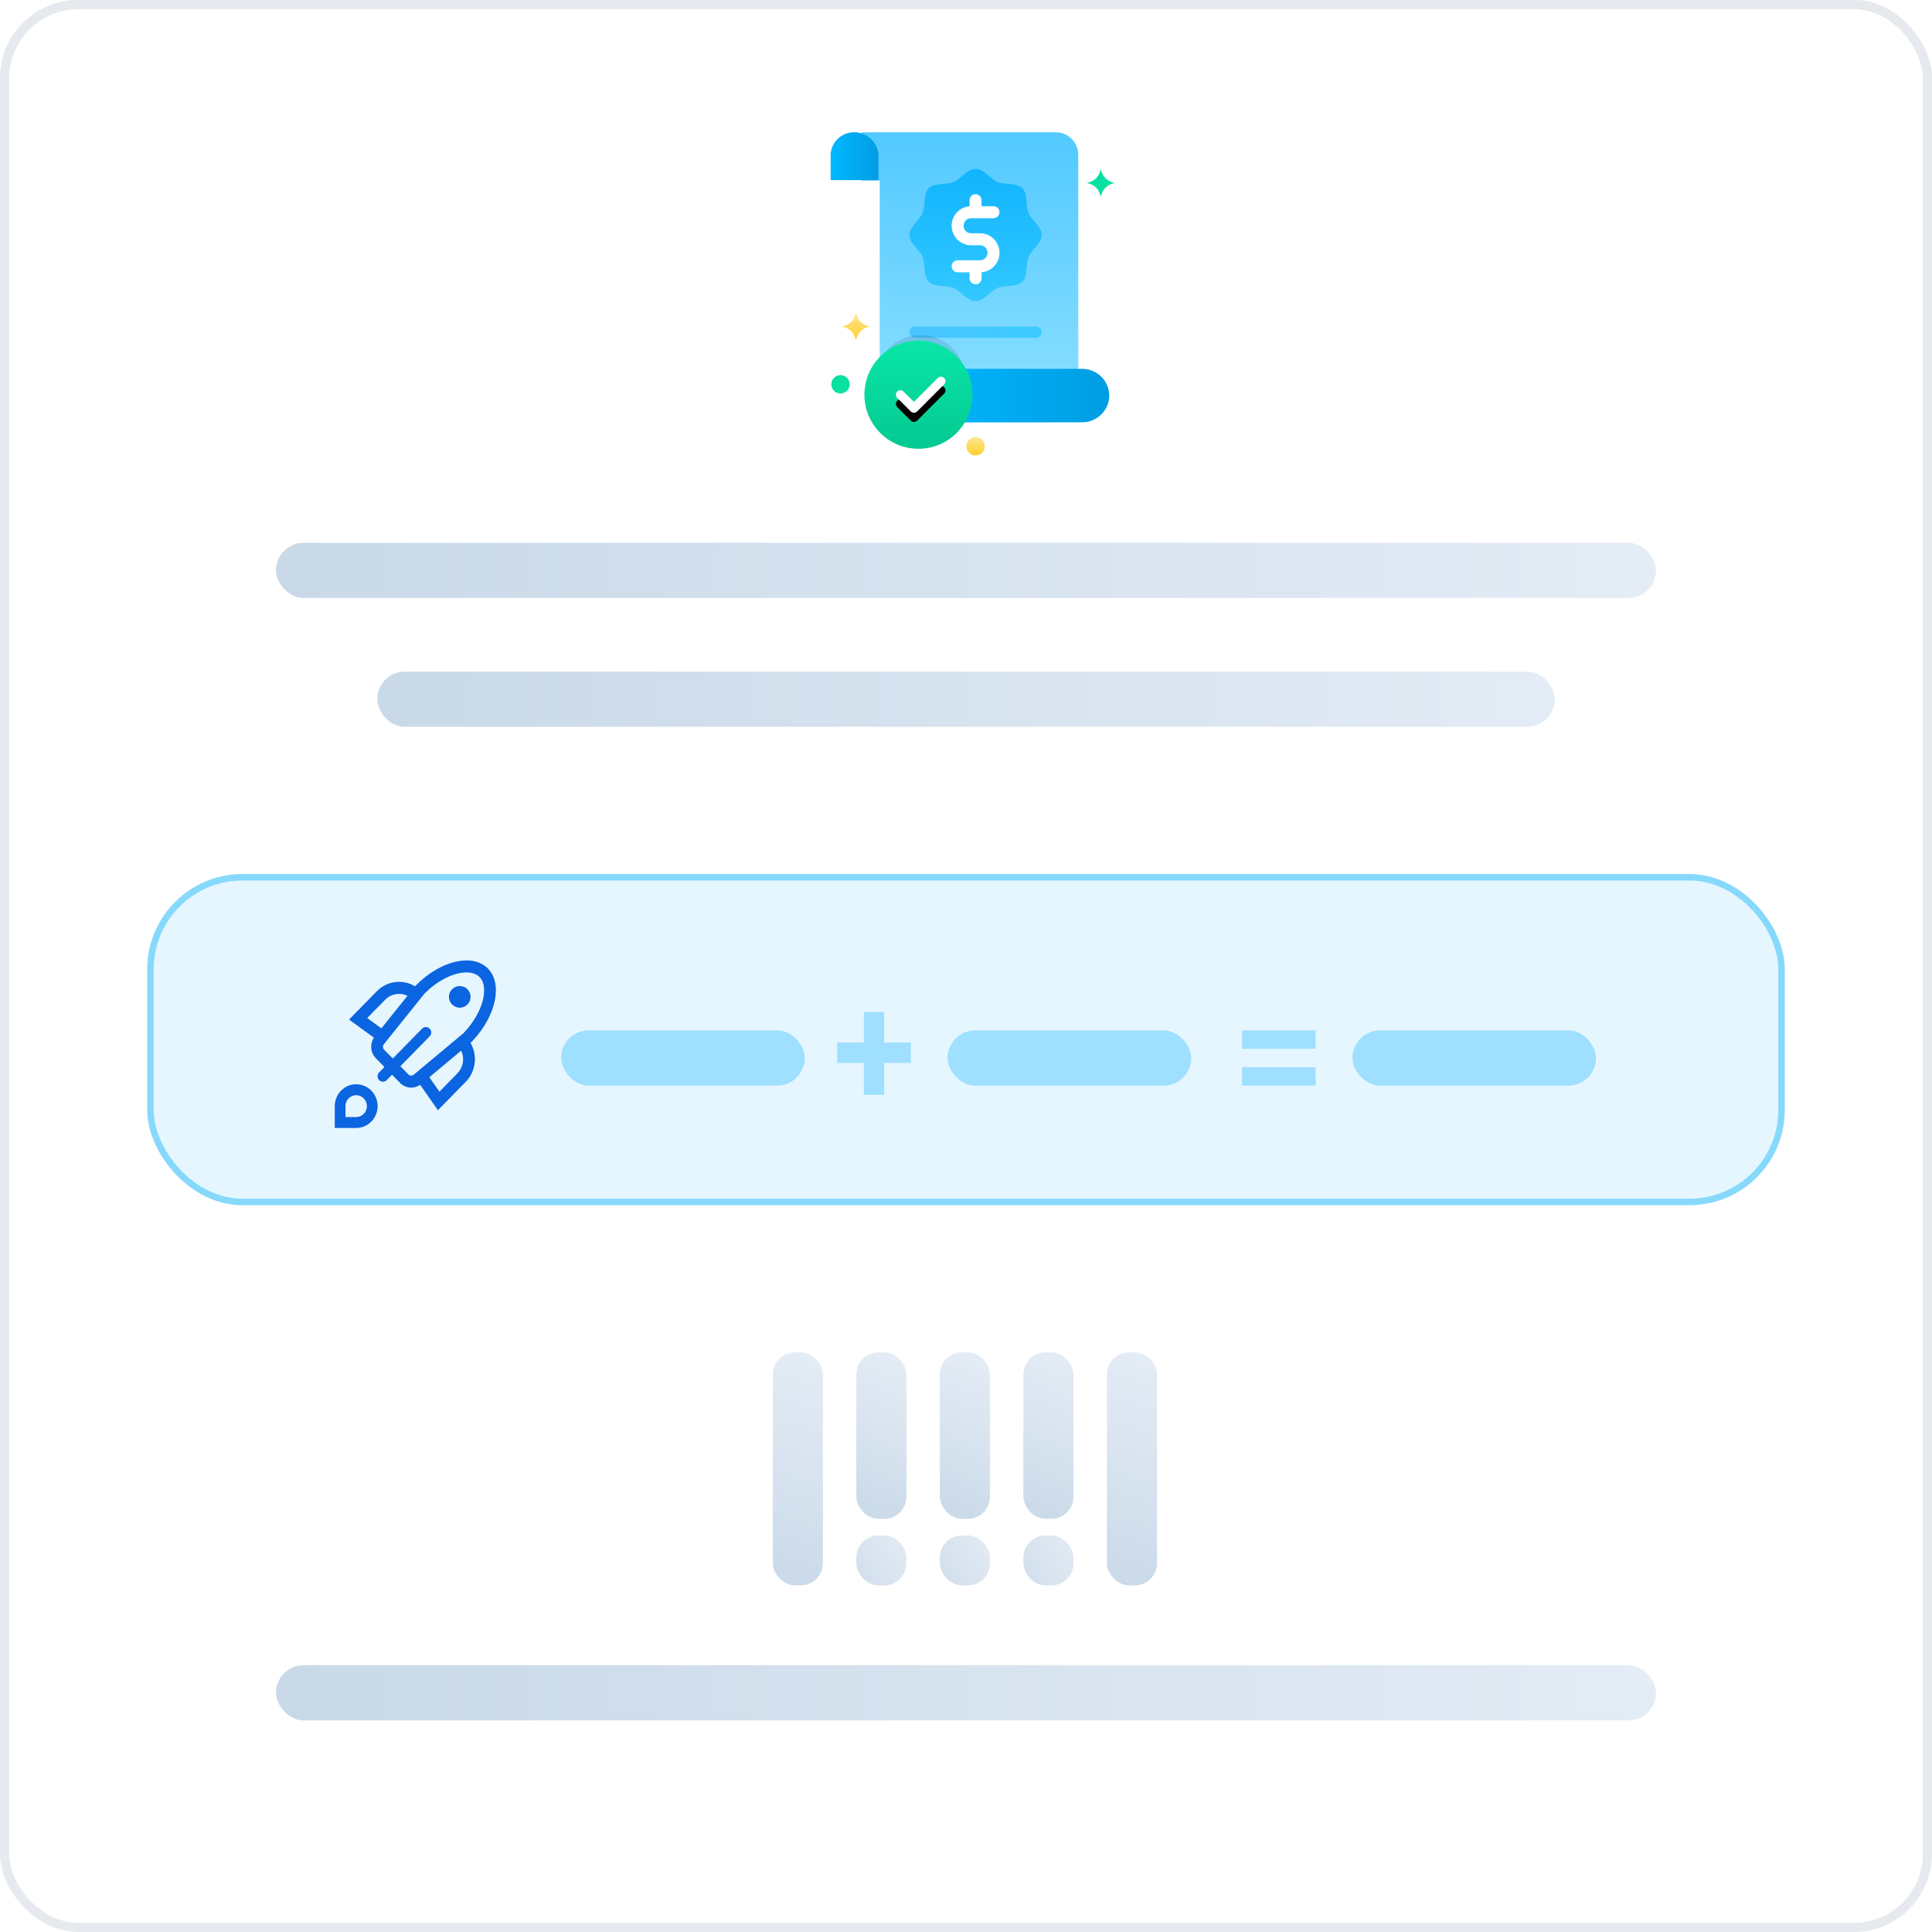 <svg xmlns="http://www.w3.org/2000/svg" xmlns:xlink="http://www.w3.org/1999/xlink" width="210" height="210" viewBox="0 0 210 210">
    <defs>
        <linearGradient id="oxepfog35b" x1="52.315%" x2="45.266%" y1="0%" y2="107.184%">
            <stop offset="0%" stop-color="#E4ECF5"/>
            <stop offset="100%" stop-color="#C9D9E8"/>
        </linearGradient>
        <linearGradient id="47thk57zkc" x1="54.537%" x2="40.721%" y1="0%" y2="107.184%">
            <stop offset="0%" stop-color="#E4ECF5"/>
            <stop offset="100%" stop-color="#C9D9E8"/>
        </linearGradient>
        <linearGradient id="pd2d9un64d" x1="100%" x2="-52.25%" y1=".413%" y2="106.712%">
            <stop offset="0%" stop-color="#E4ECF5"/>
            <stop offset="100%" stop-color="#C9D9E8"/>
        </linearGradient>
        <linearGradient id="rs5dtxn7ee" x1="100%" x2="0%" y1="0%" y2="0%">
            <stop offset="0%" stop-color="#E4ECF5"/>
            <stop offset="100%" stop-color="#C9D9E8"/>
        </linearGradient>
        <linearGradient id="8dkl2o1qaf" x1="100%" x2="0%" y1="0%" y2="0%">
            <stop offset="0%" stop-color="#E4ECF5"/>
            <stop offset="100%" stop-color="#C9D9E8"/>
        </linearGradient>
        <linearGradient id="97mqea6eii" x1="50%" x2="50%" y1="0%" y2="100%">
            <stop offset="0%" stop-color="#FFE695"/>
            <stop offset="100%" stop-color="#FFCF2A"/>
        </linearGradient>
        <linearGradient id="w1809vj1ij" x1="50%" x2="50%" y1="0%" y2="100%">
            <stop offset="0%" stop-color="#52C9FF"/>
            <stop offset="100%" stop-color="#8DE0FF"/>
        </linearGradient>
        <linearGradient id="3uh7yn7ygk" x1="100%" x2="0%" y1="50%" y2="50%">
            <stop offset="0%" stop-color="#3CCBFF"/>
            <stop offset="100%" stop-color="#4AC6FF"/>
        </linearGradient>
        <linearGradient id="lnbjnn0fmm" x1="0%" x2="100%" y1="50%" y2="50%">
            <stop offset="0%" stop-color="#00B8FF"/>
            <stop offset="100%" stop-color="#009DE3"/>
        </linearGradient>
        <linearGradient id="v1a7f43kxn" x1="50%" x2="50%" y1="0%" y2="100%">
            <stop offset="0%" stop-color="#12B4FE"/>
            <stop offset="100%" stop-color="#32C8FF"/>
        </linearGradient>
        <linearGradient id="cj0d2qzyvo" x1="0%" x2="100%" y1="50%" y2="50%">
            <stop offset="0%" stop-color="#00B8FF"/>
            <stop offset="100%" stop-color="#009DE3"/>
        </linearGradient>
        <linearGradient id="ku8vgxl2kp" x1="50%" x2="50%" y1="0%" y2="100%">
            <stop offset="0%" stop-color="#09E6A7"/>
            <stop offset="100%" stop-color="#05C991"/>
        </linearGradient>
        <linearGradient id="cmoyxrvxws" x1="50%" x2="50%" y1="0%" y2="100%">
            <stop offset="0%" stop-color="#FFE695"/>
            <stop offset="100%" stop-color="#FFCF2A"/>
        </linearGradient>
        <filter id="lfelx94rxa">
            <feColorMatrix in="SourceGraphic" values="0 0 0 0 0 0 0 0 0 0.62 0 0 0 0 0.89 0 0 0 1 0"/>
        </filter>
        <filter id="0h7bjkbsxl" width="345.2%" height="345%" x="-122.6%" y="-122.5%" filterUnits="objectBoundingBox">
            <feGaussianBlur in="SourceGraphic" stdDeviation="4"/>
        </filter>
        <filter id="zby1hbpbqq" width="285.8%" height="355.2%" x="-92.9%" y="-102.1%" filterUnits="objectBoundingBox">
            <feOffset dy="1" in="SourceAlpha" result="shadowOffsetOuter1"/>
            <feGaussianBlur in="shadowOffsetOuter1" result="shadowBlurOuter1" stdDeviation="1.5"/>
            <feColorMatrix in="shadowBlurOuter1" values="0 0 0 0 0.001 0 0 0 0 0.563 0 0 0 0 0.402 0 0 0 0.273 0"/>
        </filter>
        <path id="7rxlcd6k4g" d="M0 0H39V39H0z"/>
        <path id="v5p95ult8r" d="M7.974 4.062c.191-.192.5-.192.692 0 .176.176.19.454.04.646l-.04.046-2.936 2.94c-.177.176-.454.19-.646.04l-.047-.04-1.468-1.47c-.19-.191-.19-.502 0-.693.177-.176.454-.19.646-.04l.046.04 1.123 1.123 2.59-2.592z"/>
    </defs>
    <g fill="none" fill-rule="evenodd">
        <g>
            <g transform="translate(-785 -1685) translate(785 1685)">
                <g fill="#FFF" stroke="#E6EAEE">
                    <rect width="209" height="202" x=".5" y=".5" rx="8"/>
                    <rect width="209" height="209" x=".5" y=".5" rx="8"/>
                </g>
                <g transform="translate(16 95)">
                    <rect width="177.292" height="35.292" x=".354" y=".354" fill="#E5F6FF" stroke="#87D9FC" stroke-width=".708" rx="10"/>
                    <g>
                        <g filter="url(#lfelx94rxa)" transform="translate(20 9)">
                            <g fill="#0B64E0">
                                <g>
                                    <g transform="translate(.388 .396) translate(1.552)">
                                        <path fill-rule="nonzero" d="M15.094.884c1.632 1.664.89 5.133-1.643 7.83l-.168.175-.081.069c.75 1.287.617 2.962-.401 4.111l-.122.13-3.019 3.08-1.933-2.761-.102.066c-.66.4-1.518.302-2.076-.268L2.904 10.62c-.551-.562-.652-1.422-.277-2.093l.08-.13L0 6.427l3.019-3.08c1.128-1.15 2.849-1.327 4.16-.532l.066-.083C9.913.011 13.427-.817 15.095.884zM12.192 9.8l-3.467 2.892 1.099 1.572 1.95-1.988.096-.105c.573-.666.68-1.603.322-2.37zM8.324 3.483l-.134.134L3.78 9.112c-.123.154-.127.37-.018.527l.047.056 2.644 2.698c.138.14.349.166.513.07l.06-.041 5.392-4.5.107-.112c2.062-2.196 2.657-4.815 1.74-5.917l-.077-.086C13.16.76 10.522 1.347 8.324 3.483zm-4.297.69l-.102.098-1.95 1.988 1.54 1.121 2.838-3.536c-.753-.366-1.673-.256-2.326.329z"/>
                                        <circle cx="12.032" cy="3.959" r="1.176" transform="rotate(45 12.032 3.96)"/>
                                    </g>
                                    <path fill-rule="nonzero" d="M2.329 13.458c1.286 0 2.328 1.064 2.328 2.375 0 1.312-1.042 2.375-2.328 2.375H0v-2.375c0-1.311 1.043-2.375 2.329-2.375zm0 1.188c-.606 0-1.103.47-1.16 1.073l-.005.114v1.188H2.33c.605 0 1.102-.471 1.159-1.073l.005-.115c0-.656-.521-1.187-1.164-1.187z" transform="translate(.388 .396)"/>
                                </g>
                                <path d="M7.53 6.29c.326.003.59.267.594.593l.065 6.664c.003.318-.252.579-.57.582h-.012c-.327-.003-.59-.267-.594-.594l-.065-6.663c-.003-.319.252-.58.57-.583h.012z" transform="translate(.388 .396) rotate(45 7.568 10.21)"/>
                            </g>
                        </g>
                        <g fill="#9FDFFF" transform="translate(20 9) translate(25 6)">
                            <rect width="26.474" height="6" y="2" rx="3"/>
                            <rect width="26.474" height="6" x="42" y="2" rx="3"/>
                            <rect width="26.474" height="6" x="86" y="2" rx="3"/>
                            <path fill-rule="nonzero" d="M35.106 9L35.106 5.536 38 5.536 38 3.32 35.106 3.32 35.106 0 32.902 0 32.902 3.32 30 3.32 30 5.536 32.902 5.536 32.902 9zM82 4V2h-8v2h8zm0 4V6h-8v2h8z"/>
                        </g>
                    </g>
                </g>
                <g transform="translate(84 147)">
                    <rect width="5.449" height="25.322" fill="url(#oxepfog35b)" rx="2.4"/>
                    <rect width="5.449" height="25.322" x="36.315" fill="url(#oxepfog35b)" rx="2.4"/>
                    <rect width="5.449" height="18.087" x="9.079" fill="url(#47thk57zkc)" rx="2.4"/>
                    <rect width="5.449" height="18.087" x="18.157" fill="url(#47thk57zkc)" rx="2.4"/>
                    <rect width="5.449" height="18.087" x="27.236" fill="url(#47thk57zkc)" rx="2.4"/>
                    <rect width="5.449" height="5.426" x="9.079" y="19.896" fill="url(#pd2d9un64d)" rx="2.4"/>
                    <rect width="5.449" height="5.426" x="18.157" y="19.896" fill="url(#pd2d9un64d)" rx="2.4"/>
                    <rect width="5.449" height="5.426" x="27.236" y="19.896" fill="url(#pd2d9un64d)" rx="2.4"/>
                </g>
                <rect width="150" height="6" x="30" y="59" fill="url(#rs5dtxn7ee)" rx="3"/>
                <rect width="150" height="6" x="30" y="181" fill="url(#rs5dtxn7ee)" rx="3"/>
                <rect width="128" height="6" x="41" y="73" fill="url(#8dkl2o1qaf)" rx="3"/>
                <g transform="translate(86 12)">
                    <mask id="9k2vevbsoh" fill="#fff">
                        <use xlink:href="#7rxlcd6k4g"/>
                    </mask>
                    <g mask="url(#9k2vevbsoh)">
                        <g transform="translate(4.07 2.374)">
                            <path fill="url(#97mqea6eii)" d="M2.46 20.612c.255-.255.425-.595.51-1.02l.041.177c.094.343.25.624.468.843.219.219.5.375.843.468l.177.042c-.425.085-.765.255-1.02.51-.254.255-.424.596-.51 1.02l-.041-.176c-.094-.344-.25-.625-.468-.844-.219-.218-.5-.375-.843-.468l-.177-.042c.425-.085.765-.255 1.02-.51z"/>
                            <circle cx="1.287" cy="27.398" r="1" fill="#09E1A3"/>
                            <g>
                                <path fill="url(#w1809vj1ij)" d="M24.672 0H3.582v5.255h1.97v22.572c0 2.045 1.654 3.703 3.694 3.703H23.7c1.897 0 3.434-1.544 3.434-3.448V2.469C27.134 1.105 26.032 0 24.672 0z"/>
                                <rect width="14.376" height="1.224" x="8.781" y="21.122" fill="url(#3uh7yn7ygk)" rx=".612"/>
                                <ellipse cx="10.005" cy="26.938" fill="#000826" fill-opacity=".44" filter="url(#0h7bjkbsxl)" opacity=".5" rx="4.894" ry="4.898"/>
                                <path fill="url(#lnbjnn0fmm)" d="M2.785 0c1.453 0 2.632 1.18 2.632 2.634v2.57h-5.2V2.5c0-1.38 1.15-2.5 2.568-2.5z"/>
                                <path fill="url(#v1a7f43kxn)" d="M21.728 13.56c-.34.82-.057 2.082-.676 2.7-.618.619-1.877.336-2.697.676-.791.329-1.476 1.431-2.385 1.431-.91 0-1.594-1.102-2.385-1.43-.82-.341-2.08-.058-2.698-.677-.618-.619-.336-1.88-.676-2.7-.328-.791-1.43-1.476-1.43-2.387 0-.91 1.102-1.595 1.43-2.387.34-.82.058-2.081.676-2.7.618-.618 1.877-.336 2.698-.676.79-.328 1.475-1.43 2.385-1.43.91 0 1.594 1.102 2.385 1.43.82.34 2.08.058 2.697.676.619.619.336 1.88.676 2.7.329.792 1.43 1.477 1.43 2.387 0 .91-1.101 1.596-1.43 2.387z"/>
                                <path fill="url(#cj0d2qzyvo)" d="M9.087 31.53c.62-.81.988-1.817.988-2.908s-.367-2.098-.988-2.908h18.447c1.638 0 2.965 1.302 2.965 2.908 0 1.606-1.327 2.908-2.965 2.908H9.087z"/>
                                <g fill="#FFF">
                                    <g fill-rule="nonzero">
                                        <path d="M4.55 0c.359 0 .65.292.65.653 0 .335-.25.611-.574.649l-.076.004H2.112c-.448 0-.812.366-.812.816 0 .423.32.77.73.813l.083.004h.974c1.167 0 2.113.95 2.113 2.122 0 1.132-.882 2.057-1.993 2.12l-.12.003H.65C.291 7.184 0 6.89 0 6.53c0-.335.25-.611.574-.65l.076-.004h2.438c.448 0 .812-.365.812-.816 0-.423-.32-.77-.73-.812l-.083-.004h-.975C.946 4.245 0 3.295 0 2.122 0 .991.882.066 1.993.003L2.113 0H4.55z" transform="translate(13.37 6.735) translate(0 1.306)"/>
                                    </g>
                                    <path d="M2.6 0c.359 0 .65.291.65.65v1.31h-1.3V.65c0-.359.291-.65.65-.65z" transform="translate(13.37 6.735)"/>
                                    <path d="M2.6 7.837c.359 0 .65.29.65.65v1.309h-1.3v-1.31c0-.358.291-.65.65-.65z" transform="translate(13.37 6.735) rotate(180 2.6 8.816)"/>
                                </g>
                            </g>
                            <g transform="translate(3.887 22.653)">
                                <ellipse cx="5.873" cy="5.877" fill="url(#ku8vgxl2kp)" rx="5.873" ry="5.877"/>
                                <g fill-rule="nonzero">
                                    <use fill="#000" filter="url(#zby1hbpbqq)" xlink:href="#v5p95ult8r"/>
                                    <use fill="#FFF" xlink:href="#v5p95ult8r"/>
                                </g>
                            </g>
                            <path fill="#09E1A3" d="M29.072 5c.254-.255.424-.595.51-1.02l.041.177c.094.343.25.624.468.843.219.219.5.375.843.468l.177.042c-.425.085-.765.255-1.02.51s-.425.596-.51 1.02l-.041-.176c-.094-.344-.25-.625-.468-.844-.219-.218-.5-.375-.843-.468l-.177-.042c.425-.085.765-.255 1.02-.51z"/>
                            <circle cx="15.97" cy="34.132" r="1" fill="url(#cmoyxrvxws)"/>
                        </g>
                    </g>
                </g>
            </g>
        </g>
    </g>
</svg>
